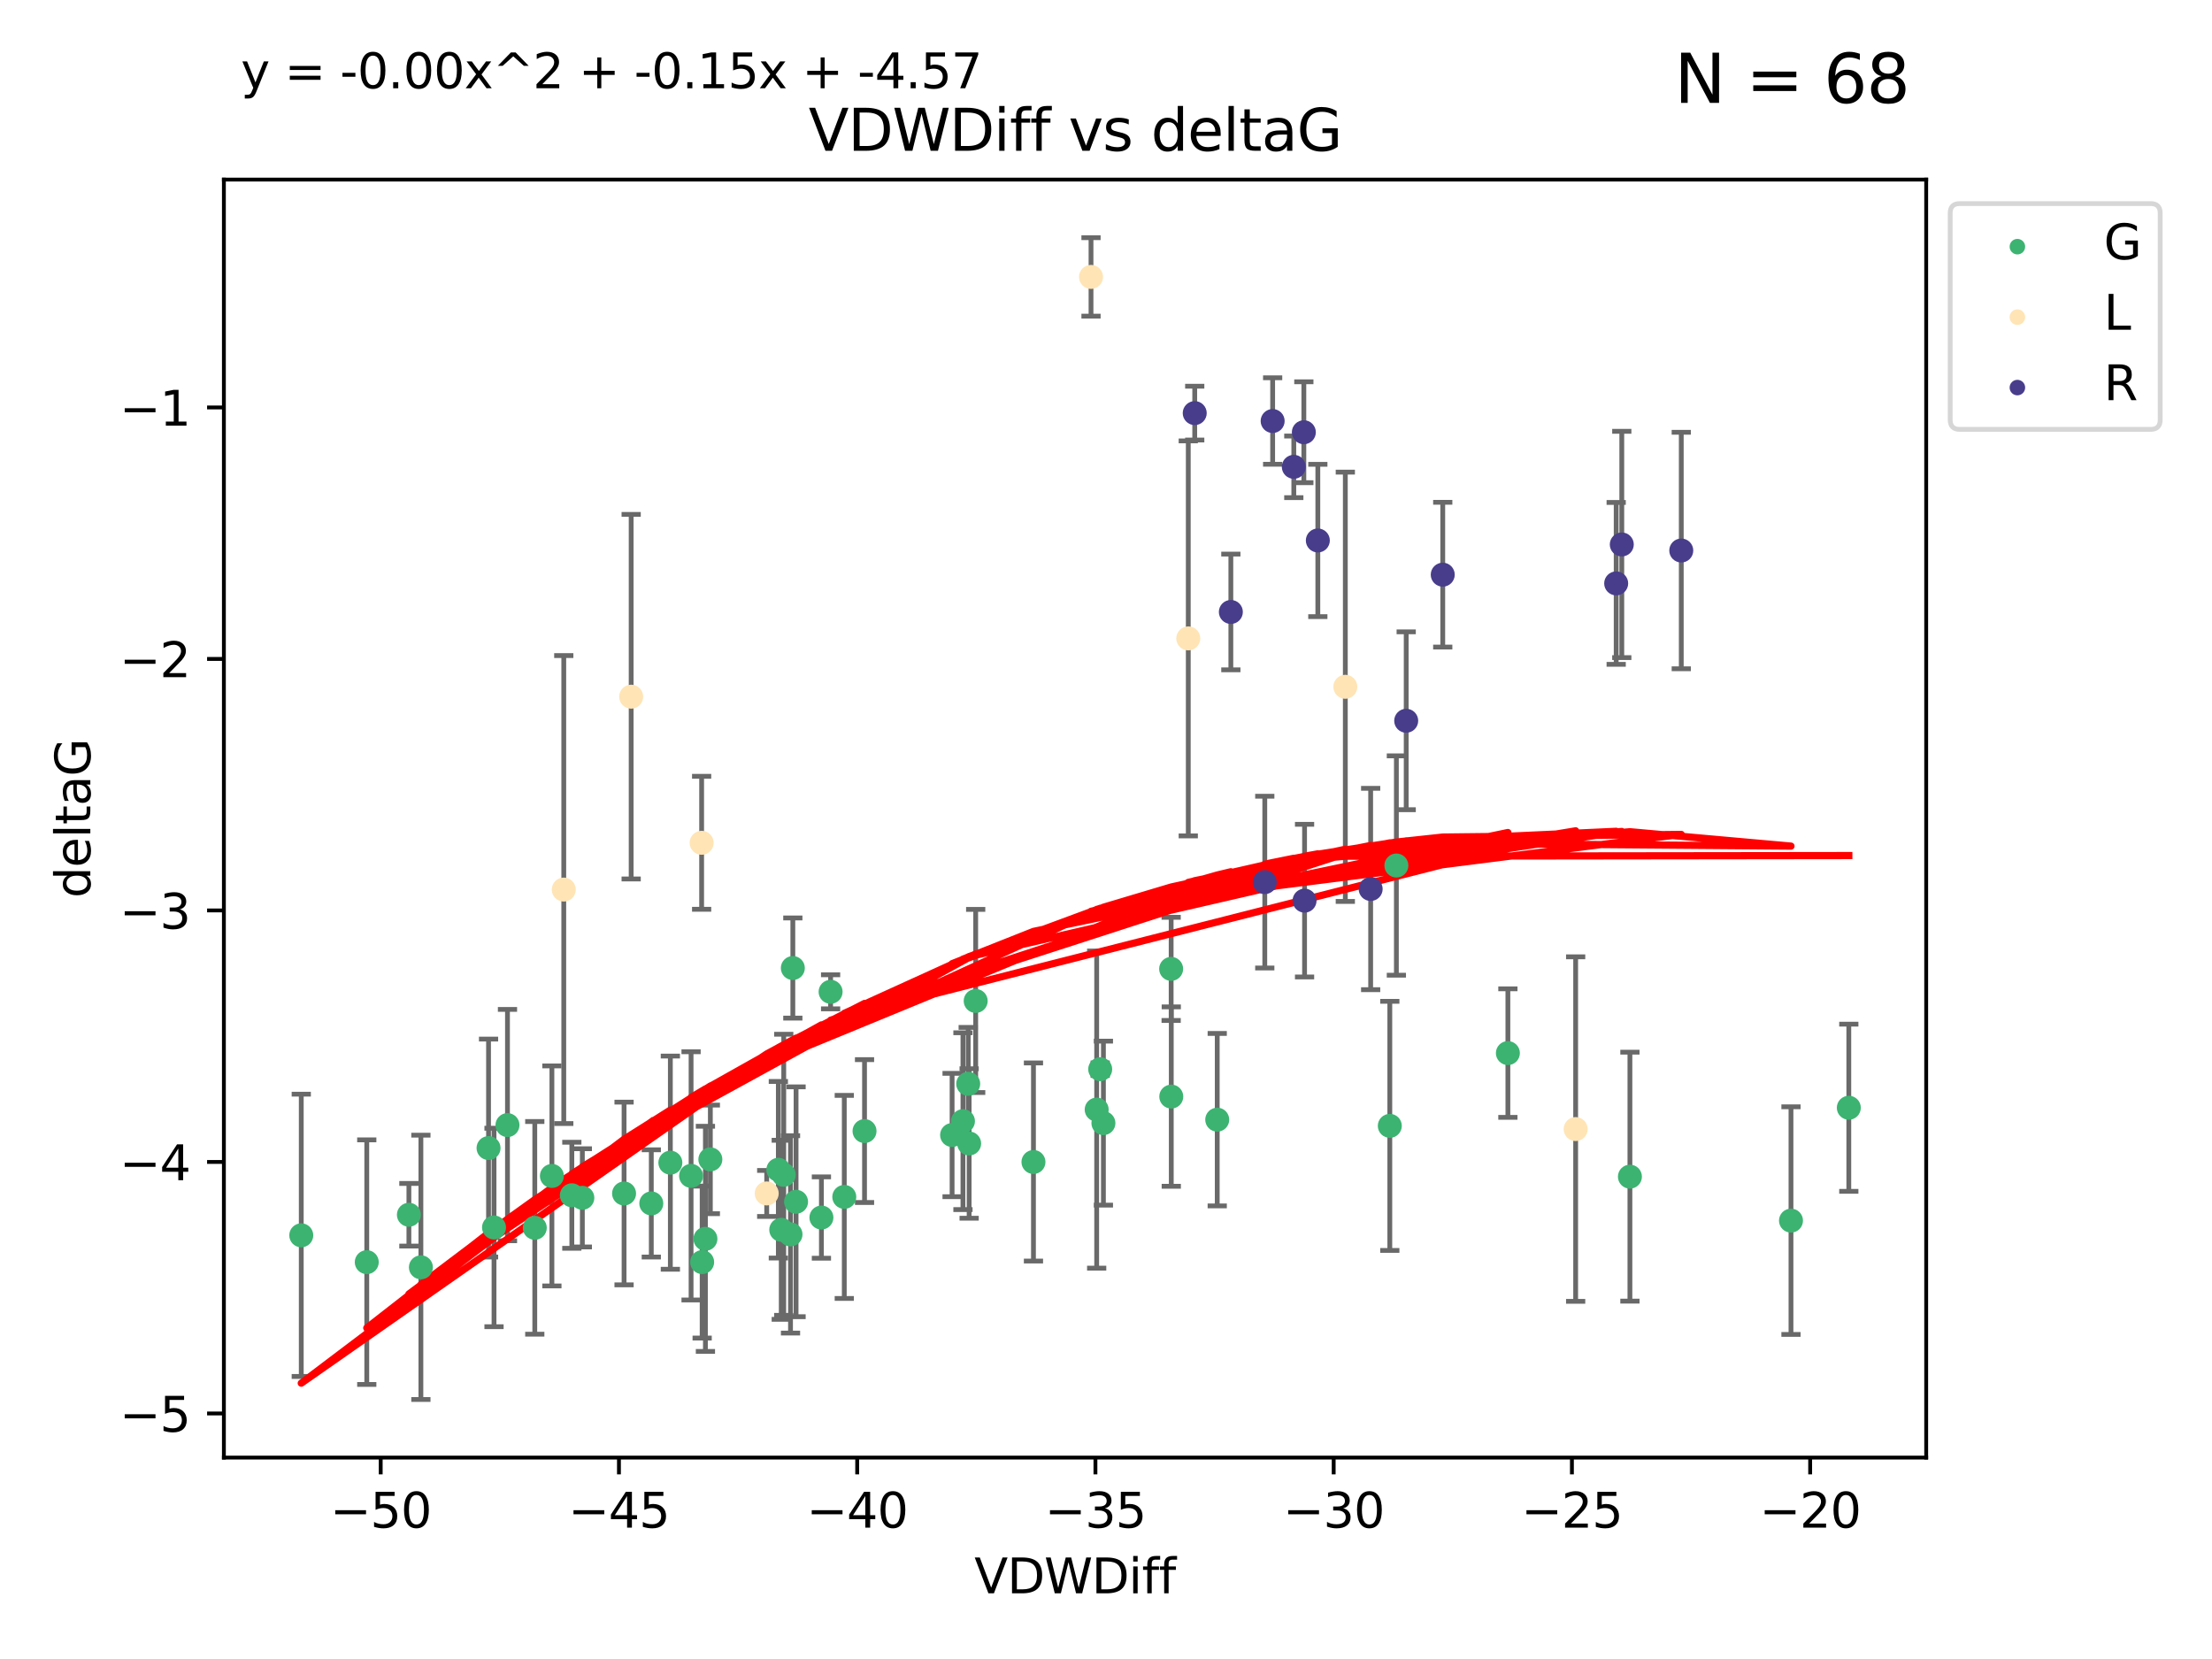 <?xml version="1.0" encoding="utf-8" standalone="no"?>
<!DOCTYPE svg PUBLIC "-//W3C//DTD SVG 1.1//EN"
  "http://www.w3.org/Graphics/SVG/1.1/DTD/svg11.dtd">
<svg xmlns:xlink="http://www.w3.org/1999/xlink" width="460.8pt" height="345.6pt" viewBox="0 0 460.8 345.6" xmlns="http://www.w3.org/2000/svg" version="1.1">
 <defs>
  <style type="text/css">*{stroke-linejoin: round; stroke-linecap: butt}</style>
 </defs>
 <g id="figure_1">
  <g id="patch_1">
   <path d="M 0 345.6 
L 460.8 345.6 
L 460.8 0 
L 0 0 
z
" style="fill: #ffffff"/>
  </g>
  <g id="axes_1">
   <g id="patch_2">
    <path d="M 46.64 303.64 
L 401.26 303.64 
L 401.26 37.411 
L 46.64 37.411 
z
" style="fill: #ffffff"/>
   </g>
   <g id="PathCollection_1">
    <defs>
     <path id="mb68e269635" d="M 0 1.118 
C 0.297 1.118 0.581 1 0.791 0.791 
C 1 0.581 1.118 0.297 1.118 0 
C 1.118 -0.297 1 -0.581 0.791 -0.791 
C 0.581 -1 0.297 -1.118 0 -1.118 
C -0.297 -1.118 -0.581 -1 -0.791 -0.791 
C -1 -0.581 -1.118 -0.297 -1.118 0 
C -1.118 0.297 -1 0.581 -0.791 0.791 
C -0.581 1 -0.297 1.118 0 1.118 
z
" style="stroke: #3cb371"/>
    </defs>
    <g clip-path="url(#pa8330bd342)">
     <use xlink:href="#mb68e269635" x="135.676" y="250.694" style="fill: #3cb371; stroke: #3cb371"/>
     <use xlink:href="#mb68e269635" x="76.404" y="262.93" style="fill: #3cb371; stroke: #3cb371"/>
     <use xlink:href="#mb68e269635" x="101.773" y="239.16" style="fill: #3cb371; stroke: #3cb371"/>
     <use xlink:href="#mb68e269635" x="139.648" y="242.204" style="fill: #3cb371; stroke: #3cb371"/>
     <use xlink:href="#mb68e269635" x="130.004" y="248.626" style="fill: #3cb371; stroke: #3cb371"/>
     <use xlink:href="#mb68e269635" x="62.759" y="257.34" style="fill: #3cb371; stroke: #3cb371"/>
     <use xlink:href="#mb68e269635" x="164.678" y="257.145" style="fill: #3cb371; stroke: #3cb371"/>
     <use xlink:href="#mb68e269635" x="102.913" y="255.705" style="fill: #3cb371; stroke: #3cb371"/>
     <use xlink:href="#mb68e269635" x="180.097" y="235.623" style="fill: #3cb371; stroke: #3cb371"/>
     <use xlink:href="#mb68e269635" x="162.144" y="243.683" style="fill: #3cb371; stroke: #3cb371"/>
     <use xlink:href="#mb68e269635" x="163.267" y="244.731" style="fill: #3cb371; stroke: #3cb371"/>
     <use xlink:href="#mb68e269635" x="119.124" y="248.997" style="fill: #3cb371; stroke: #3cb371"/>
     <use xlink:href="#mb68e269635" x="165.834" y="250.352" style="fill: #3cb371; stroke: #3cb371"/>
     <use xlink:href="#mb68e269635" x="87.68" y="264.006" style="fill: #3cb371; stroke: #3cb371"/>
     <use xlink:href="#mb68e269635" x="105.717" y="234.378" style="fill: #3cb371; stroke: #3cb371"/>
     <use xlink:href="#mb68e269635" x="111.405" y="255.783" style="fill: #3cb371; stroke: #3cb371"/>
     <use xlink:href="#mb68e269635" x="146.952" y="258.074" style="fill: #3cb371; stroke: #3cb371"/>
     <use xlink:href="#mb68e269635" x="143.964" y="244.958" style="fill: #3cb371; stroke: #3cb371"/>
     <use xlink:href="#mb68e269635" x="171.115" y="253.637" style="fill: #3cb371; stroke: #3cb371"/>
     <use xlink:href="#mb68e269635" x="121.312" y="249.531" style="fill: #3cb371; stroke: #3cb371"/>
     <use xlink:href="#mb68e269635" x="165.162" y="201.658" style="fill: #3cb371; stroke: #3cb371"/>
     <use xlink:href="#mb68e269635" x="162.749" y="256.189" style="fill: #3cb371; stroke: #3cb371"/>
     <use xlink:href="#mb68e269635" x="85.18" y="253.055" style="fill: #3cb371; stroke: #3cb371"/>
     <use xlink:href="#mb68e269635" x="114.971" y="244.969" style="fill: #3cb371; stroke: #3cb371"/>
     <use xlink:href="#mb68e269635" x="146.271" y="262.915" style="fill: #3cb371; stroke: #3cb371"/>
     <use xlink:href="#mb68e269635" x="229.861" y="233.968" style="fill: #3cb371; stroke: #3cb371"/>
     <use xlink:href="#mb68e269635" x="243.971" y="201.836" style="fill: #3cb371; stroke: #3cb371"/>
     <use xlink:href="#mb68e269635" x="201.889" y="238.21" style="fill: #3cb371; stroke: #3cb371"/>
     <use xlink:href="#mb68e269635" x="175.88" y="249.339" style="fill: #3cb371; stroke: #3cb371"/>
     <use xlink:href="#mb68e269635" x="243.998" y="228.439" style="fill: #3cb371; stroke: #3cb371"/>
     <use xlink:href="#mb68e269635" x="198.339" y="236.447" style="fill: #3cb371; stroke: #3cb371"/>
     <use xlink:href="#mb68e269635" x="215.289" y="242.066" style="fill: #3cb371; stroke: #3cb371"/>
     <use xlink:href="#mb68e269635" x="314.12" y="219.376" style="fill: #3cb371; stroke: #3cb371"/>
     <use xlink:href="#mb68e269635" x="201.694" y="225.774" style="fill: #3cb371; stroke: #3cb371"/>
     <use xlink:href="#mb68e269635" x="203.254" y="208.518" style="fill: #3cb371; stroke: #3cb371"/>
     <use xlink:href="#mb68e269635" x="147.98" y="241.52" style="fill: #3cb371; stroke: #3cb371"/>
     <use xlink:href="#mb68e269635" x="253.572" y="233.249" style="fill: #3cb371; stroke: #3cb371"/>
     <use xlink:href="#mb68e269635" x="228.458" y="231.145" style="fill: #3cb371; stroke: #3cb371"/>
     <use xlink:href="#mb68e269635" x="173.029" y="206.613" style="fill: #3cb371; stroke: #3cb371"/>
     <use xlink:href="#mb68e269635" x="200.601" y="233.561" style="fill: #3cb371; stroke: #3cb371"/>
     <use xlink:href="#mb68e269635" x="229.191" y="222.733" style="fill: #3cb371; stroke: #3cb371"/>
     <use xlink:href="#mb68e269635" x="290.89" y="180.303" style="fill: #3cb371; stroke: #3cb371"/>
     <use xlink:href="#mb68e269635" x="289.522" y="234.537" style="fill: #3cb371; stroke: #3cb371"/>
     <use xlink:href="#mb68e269635" x="373.095" y="254.278" style="fill: #3cb371; stroke: #3cb371"/>
     <use xlink:href="#mb68e269635" x="339.542" y="245.119" style="fill: #3cb371; stroke: #3cb371"/>
     <use xlink:href="#mb68e269635" x="385.141" y="230.765" style="fill: #3cb371; stroke: #3cb371"/>
    </g>
   </g>
   <g id="PathCollection_2">
    <defs>
     <path id="mb76546b854" d="M 0 1.118 
C 0.297 1.118 0.581 1 0.791 0.791 
C 1 0.581 1.118 0.297 1.118 0 
C 1.118 -0.297 1 -0.581 0.791 -0.791 
C 0.581 -1 0.297 -1.118 0 -1.118 
C -0.297 -1.118 -0.581 -1 -0.791 -0.791 
C -1 -0.581 -1.118 -0.297 -1.118 0 
C -1.118 0.297 -1 0.581 -0.791 0.791 
C -0.581 1 -0.297 1.118 0 1.118 
z
" style="stroke: #ffe4b5"/>
    </defs>
    <g clip-path="url(#pa8330bd342)">
     <use xlink:href="#mb76546b854" x="146.163" y="175.57" style="fill: #ffe4b5; stroke: #ffe4b5"/>
     <use xlink:href="#mb76546b854" x="159.719" y="248.616" style="fill: #ffe4b5; stroke: #ffe4b5"/>
     <use xlink:href="#mb76546b854" x="280.255" y="143.071" style="fill: #ffe4b5; stroke: #ffe4b5"/>
     <use xlink:href="#mb76546b854" x="131.483" y="145.132" style="fill: #ffe4b5; stroke: #ffe4b5"/>
     <use xlink:href="#mb76546b854" x="117.444" y="185.314" style="fill: #ffe4b5; stroke: #ffe4b5"/>
     <use xlink:href="#mb76546b854" x="328.238" y="235.208" style="fill: #ffe4b5; stroke: #ffe4b5"/>
     <use xlink:href="#mb76546b854" x="247.538" y="132.989" style="fill: #ffe4b5; stroke: #ffe4b5"/>
     <use xlink:href="#mb76546b854" x="227.278" y="57.685" style="fill: #ffe4b5; stroke: #ffe4b5"/>
    </g>
   </g>
   <g id="PathCollection_3">
    <defs>
     <path id="m936df5a7e6" d="M 0 1.118 
C 0.297 1.118 0.581 1 0.791 0.791 
C 1 0.581 1.118 0.297 1.118 0 
C 1.118 -0.297 1 -0.581 0.791 -0.791 
C 0.581 -1 0.297 -1.118 0 -1.118 
C -0.297 -1.118 -0.581 -1 -0.791 -0.791 
C -1 -0.581 -1.118 -0.297 -1.118 0 
C -1.118 0.297 -1 0.581 -0.791 0.791 
C -0.581 1 -0.297 1.118 0 1.118 
z
" style="stroke: #483d8b"/>
    </defs>
    <g clip-path="url(#pa8330bd342)">
     <use xlink:href="#m936df5a7e6" x="256.409" y="127.483" style="fill: #483d8b; stroke: #483d8b"/>
     <use xlink:href="#m936df5a7e6" x="285.533" y="185.193" style="fill: #483d8b; stroke: #483d8b"/>
     <use xlink:href="#m936df5a7e6" x="248.884" y="86.058" style="fill: #483d8b; stroke: #483d8b"/>
     <use xlink:href="#m936df5a7e6" x="350.239" y="114.683" style="fill: #483d8b; stroke: #483d8b"/>
     <use xlink:href="#m936df5a7e6" x="300.55" y="119.716" style="fill: #483d8b; stroke: #483d8b"/>
     <use xlink:href="#m936df5a7e6" x="271.615" y="90.044" style="fill: #483d8b; stroke: #483d8b"/>
     <use xlink:href="#m936df5a7e6" x="274.529" y="112.59" style="fill: #483d8b; stroke: #483d8b"/>
     <use xlink:href="#m936df5a7e6" x="263.477" y="183.764" style="fill: #483d8b; stroke: #483d8b"/>
     <use xlink:href="#m936df5a7e6" x="269.523" y="97.249" style="fill: #483d8b; stroke: #483d8b"/>
     <use xlink:href="#m936df5a7e6" x="265.116" y="87.707" style="fill: #483d8b; stroke: #483d8b"/>
     <use xlink:href="#m936df5a7e6" x="336.68" y="121.532" style="fill: #483d8b; stroke: #483d8b"/>
     <use xlink:href="#m936df5a7e6" x="292.937" y="150.149" style="fill: #483d8b; stroke: #483d8b"/>
     <use xlink:href="#m936df5a7e6" x="337.848" y="113.422" style="fill: #483d8b; stroke: #483d8b"/>
     <use xlink:href="#m936df5a7e6" x="271.764" y="187.62" style="fill: #483d8b; stroke: #483d8b"/>
    </g>
   </g>
   <g id="matplotlib.axis_1">
    <g id="xtick_1">
     <g id="line2d_1">
      <defs>
       <path id="mf56e83d024" d="M 0 0 
L 0 3.5 
" style="stroke: #000000; stroke-width: 0.8"/>
      </defs>
      <g>
       <use xlink:href="#mf56e83d024" x="79.307" y="303.64" style="stroke: #000000; stroke-width: 0.8"/>
      </g>
     </g>
     <g id="text_1">
      <!-- −50 -->
      <g transform="translate(68.755 318.238)scale(0.1 -0.1)">
       <defs>
        <path id="DejaVuSans-2212" d="M 678 2272 
L 4684 2272 
L 4684 1741 
L 678 1741 
L 678 2272 
z
" transform="scale(0.016)"/>
        <path id="DejaVuSans-35" d="M 691 4666 
L 3169 4666 
L 3169 4134 
L 1269 4134 
L 1269 2991 
Q 1406 3038 1543 3061 
Q 1681 3084 1819 3084 
Q 2600 3084 3056 2656 
Q 3513 2228 3513 1497 
Q 3513 744 3044 326 
Q 2575 -91 1722 -91 
Q 1428 -91 1123 -41 
Q 819 9 494 109 
L 494 744 
Q 775 591 1075 516 
Q 1375 441 1709 441 
Q 2250 441 2565 725 
Q 2881 1009 2881 1497 
Q 2881 1984 2565 2268 
Q 2250 2553 1709 2553 
Q 1456 2553 1204 2497 
Q 953 2441 691 2322 
L 691 4666 
z
" transform="scale(0.016)"/>
        <path id="DejaVuSans-30" d="M 2034 4250 
Q 1547 4250 1301 3770 
Q 1056 3291 1056 2328 
Q 1056 1369 1301 889 
Q 1547 409 2034 409 
Q 2525 409 2770 889 
Q 3016 1369 3016 2328 
Q 3016 3291 2770 3770 
Q 2525 4250 2034 4250 
z
M 2034 4750 
Q 2819 4750 3233 4129 
Q 3647 3509 3647 2328 
Q 3647 1150 3233 529 
Q 2819 -91 2034 -91 
Q 1250 -91 836 529 
Q 422 1150 422 2328 
Q 422 3509 836 4129 
Q 1250 4750 2034 4750 
z
" transform="scale(0.016)"/>
       </defs>
       <use xlink:href="#DejaVuSans-2212"/>
       <use xlink:href="#DejaVuSans-35" x="83.789"/>
       <use xlink:href="#DejaVuSans-30" x="147.412"/>
      </g>
     </g>
    </g>
    <g id="xtick_2">
     <g id="line2d_2">
      <g>
       <use xlink:href="#mf56e83d024" x="128.937" y="303.64" style="stroke: #000000; stroke-width: 0.8"/>
      </g>
     </g>
     <g id="text_2">
      <!-- −45 -->
      <g transform="translate(118.385 318.238)scale(0.1 -0.1)">
       <defs>
        <path id="DejaVuSans-34" d="M 2419 4116 
L 825 1625 
L 2419 1625 
L 2419 4116 
z
M 2253 4666 
L 3047 4666 
L 3047 1625 
L 3713 1625 
L 3713 1100 
L 3047 1100 
L 3047 0 
L 2419 0 
L 2419 1100 
L 313 1100 
L 313 1709 
L 2253 4666 
z
" transform="scale(0.016)"/>
       </defs>
       <use xlink:href="#DejaVuSans-2212"/>
       <use xlink:href="#DejaVuSans-34" x="83.789"/>
       <use xlink:href="#DejaVuSans-35" x="147.412"/>
      </g>
     </g>
    </g>
    <g id="xtick_3">
     <g id="line2d_3">
      <g>
       <use xlink:href="#mf56e83d024" x="178.568" y="303.64" style="stroke: #000000; stroke-width: 0.8"/>
      </g>
     </g>
     <g id="text_3">
      <!-- −40 -->
      <g transform="translate(168.016 318.238)scale(0.1 -0.1)">
       <use xlink:href="#DejaVuSans-2212"/>
       <use xlink:href="#DejaVuSans-34" x="83.789"/>
       <use xlink:href="#DejaVuSans-30" x="147.412"/>
      </g>
     </g>
    </g>
    <g id="xtick_4">
     <g id="line2d_4">
      <g>
       <use xlink:href="#mf56e83d024" x="228.198" y="303.64" style="stroke: #000000; stroke-width: 0.8"/>
      </g>
     </g>
     <g id="text_4">
      <!-- −35 -->
      <g transform="translate(217.646 318.238)scale(0.1 -0.1)">
       <defs>
        <path id="DejaVuSans-33" d="M 2597 2516 
Q 3050 2419 3304 2112 
Q 3559 1806 3559 1356 
Q 3559 666 3084 287 
Q 2609 -91 1734 -91 
Q 1441 -91 1130 -33 
Q 819 25 488 141 
L 488 750 
Q 750 597 1062 519 
Q 1375 441 1716 441 
Q 2309 441 2620 675 
Q 2931 909 2931 1356 
Q 2931 1769 2642 2001 
Q 2353 2234 1838 2234 
L 1294 2234 
L 1294 2753 
L 1863 2753 
Q 2328 2753 2575 2939 
Q 2822 3125 2822 3475 
Q 2822 3834 2567 4026 
Q 2313 4219 1838 4219 
Q 1578 4219 1281 4162 
Q 984 4106 628 3988 
L 628 4550 
Q 988 4650 1302 4700 
Q 1616 4750 1894 4750 
Q 2613 4750 3031 4423 
Q 3450 4097 3450 3541 
Q 3450 3153 3228 2886 
Q 3006 2619 2597 2516 
z
" transform="scale(0.016)"/>
       </defs>
       <use xlink:href="#DejaVuSans-2212"/>
       <use xlink:href="#DejaVuSans-33" x="83.789"/>
       <use xlink:href="#DejaVuSans-35" x="147.412"/>
      </g>
     </g>
    </g>
    <g id="xtick_5">
     <g id="line2d_5">
      <g>
       <use xlink:href="#mf56e83d024" x="277.829" y="303.64" style="stroke: #000000; stroke-width: 0.8"/>
      </g>
     </g>
     <g id="text_5">
      <!-- −30 -->
      <g transform="translate(267.277 318.238)scale(0.1 -0.1)">
       <use xlink:href="#DejaVuSans-2212"/>
       <use xlink:href="#DejaVuSans-33" x="83.789"/>
       <use xlink:href="#DejaVuSans-30" x="147.412"/>
      </g>
     </g>
    </g>
    <g id="xtick_6">
     <g id="line2d_6">
      <g>
       <use xlink:href="#mf56e83d024" x="327.459" y="303.64" style="stroke: #000000; stroke-width: 0.8"/>
      </g>
     </g>
     <g id="text_6">
      <!-- −25 -->
      <g transform="translate(316.907 318.238)scale(0.1 -0.1)">
       <defs>
        <path id="DejaVuSans-32" d="M 1228 531 
L 3431 531 
L 3431 0 
L 469 0 
L 469 531 
Q 828 903 1448 1529 
Q 2069 2156 2228 2338 
Q 2531 2678 2651 2914 
Q 2772 3150 2772 3378 
Q 2772 3750 2511 3984 
Q 2250 4219 1831 4219 
Q 1534 4219 1204 4116 
Q 875 4013 500 3803 
L 500 4441 
Q 881 4594 1212 4672 
Q 1544 4750 1819 4750 
Q 2544 4750 2975 4387 
Q 3406 4025 3406 3419 
Q 3406 3131 3298 2873 
Q 3191 2616 2906 2266 
Q 2828 2175 2409 1742 
Q 1991 1309 1228 531 
z
" transform="scale(0.016)"/>
       </defs>
       <use xlink:href="#DejaVuSans-2212"/>
       <use xlink:href="#DejaVuSans-32" x="83.789"/>
       <use xlink:href="#DejaVuSans-35" x="147.412"/>
      </g>
     </g>
    </g>
    <g id="xtick_7">
     <g id="line2d_7">
      <g>
       <use xlink:href="#mf56e83d024" x="377.09" y="303.64" style="stroke: #000000; stroke-width: 0.8"/>
      </g>
     </g>
     <g id="text_7">
      <!-- −20 -->
      <g transform="translate(366.538 318.238)scale(0.1 -0.1)">
       <use xlink:href="#DejaVuSans-2212"/>
       <use xlink:href="#DejaVuSans-32" x="83.789"/>
       <use xlink:href="#DejaVuSans-30" x="147.412"/>
      </g>
     </g>
    </g>
    <g id="text_8">
     <!-- VDWDiff -->
     <g transform="translate(202.977 331.917)scale(0.1 -0.1)">
      <defs>
       <path id="DejaVuSans-56" d="M 1831 0 
L 50 4666 
L 709 4666 
L 2188 738 
L 3669 4666 
L 4325 4666 
L 2547 0 
L 1831 0 
z
" transform="scale(0.016)"/>
       <path id="DejaVuSans-44" d="M 1259 4147 
L 1259 519 
L 2022 519 
Q 2988 519 3436 956 
Q 3884 1394 3884 2338 
Q 3884 3275 3436 3711 
Q 2988 4147 2022 4147 
L 1259 4147 
z
M 628 4666 
L 1925 4666 
Q 3281 4666 3915 4102 
Q 4550 3538 4550 2338 
Q 4550 1131 3912 565 
Q 3275 0 1925 0 
L 628 0 
L 628 4666 
z
" transform="scale(0.016)"/>
       <path id="DejaVuSans-57" d="M 213 4666 
L 850 4666 
L 1831 722 
L 2809 4666 
L 3519 4666 
L 4500 722 
L 5478 4666 
L 6119 4666 
L 4947 0 
L 4153 0 
L 3169 4050 
L 2175 0 
L 1381 0 
L 213 4666 
z
" transform="scale(0.016)"/>
       <path id="DejaVuSans-69" d="M 603 3500 
L 1178 3500 
L 1178 0 
L 603 0 
L 603 3500 
z
M 603 4863 
L 1178 4863 
L 1178 4134 
L 603 4134 
L 603 4863 
z
" transform="scale(0.016)"/>
       <path id="DejaVuSans-66" d="M 2375 4863 
L 2375 4384 
L 1825 4384 
Q 1516 4384 1395 4259 
Q 1275 4134 1275 3809 
L 1275 3500 
L 2222 3500 
L 2222 3053 
L 1275 3053 
L 1275 0 
L 697 0 
L 697 3053 
L 147 3053 
L 147 3500 
L 697 3500 
L 697 3744 
Q 697 4328 969 4595 
Q 1241 4863 1831 4863 
L 2375 4863 
z
" transform="scale(0.016)"/>
      </defs>
      <use xlink:href="#DejaVuSans-56"/>
      <use xlink:href="#DejaVuSans-44" x="68.408"/>
      <use xlink:href="#DejaVuSans-57" x="145.41"/>
      <use xlink:href="#DejaVuSans-44" x="244.287"/>
      <use xlink:href="#DejaVuSans-69" x="321.289"/>
      <use xlink:href="#DejaVuSans-66" x="349.072"/>
      <use xlink:href="#DejaVuSans-66" x="384.277"/>
     </g>
    </g>
   </g>
   <g id="matplotlib.axis_2">
    <g id="ytick_1">
     <g id="line2d_8">
      <defs>
       <path id="m0ee2b8c4fa" d="M 0 0 
L -3.5 0 
" style="stroke: #000000; stroke-width: 0.8"/>
      </defs>
      <g>
       <use xlink:href="#m0ee2b8c4fa" x="46.64" y="294.452" style="stroke: #000000; stroke-width: 0.8"/>
      </g>
     </g>
     <g id="text_9">
      <!-- −5 -->
      <g transform="translate(24.898 298.251)scale(0.1 -0.1)">
       <use xlink:href="#DejaVuSans-2212"/>
       <use xlink:href="#DejaVuSans-35" x="83.789"/>
      </g>
     </g>
    </g>
    <g id="ytick_2">
     <g id="line2d_9">
      <g>
       <use xlink:href="#m0ee2b8c4fa" x="46.64" y="242.057" style="stroke: #000000; stroke-width: 0.8"/>
      </g>
     </g>
     <g id="text_10">
      <!-- −4 -->
      <g transform="translate(24.898 245.857)scale(0.1 -0.1)">
       <use xlink:href="#DejaVuSans-2212"/>
       <use xlink:href="#DejaVuSans-34" x="83.789"/>
      </g>
     </g>
    </g>
    <g id="ytick_3">
     <g id="line2d_10">
      <g>
       <use xlink:href="#m0ee2b8c4fa" x="46.64" y="189.663" style="stroke: #000000; stroke-width: 0.8"/>
      </g>
     </g>
     <g id="text_11">
      <!-- −3 -->
      <g transform="translate(24.898 193.462)scale(0.1 -0.1)">
       <use xlink:href="#DejaVuSans-2212"/>
       <use xlink:href="#DejaVuSans-33" x="83.789"/>
      </g>
     </g>
    </g>
    <g id="ytick_4">
     <g id="line2d_11">
      <g>
       <use xlink:href="#m0ee2b8c4fa" x="46.64" y="137.269" style="stroke: #000000; stroke-width: 0.8"/>
      </g>
     </g>
     <g id="text_12">
      <!-- −2 -->
      <g transform="translate(24.898 141.068)scale(0.1 -0.1)">
       <use xlink:href="#DejaVuSans-2212"/>
       <use xlink:href="#DejaVuSans-32" x="83.789"/>
      </g>
     </g>
    </g>
    <g id="ytick_5">
     <g id="line2d_12">
      <g>
       <use xlink:href="#m0ee2b8c4fa" x="46.64" y="84.875" style="stroke: #000000; stroke-width: 0.8"/>
      </g>
     </g>
     <g id="text_13">
      <!-- −1 -->
      <g transform="translate(24.898 88.674)scale(0.1 -0.1)">
       <defs>
        <path id="DejaVuSans-31" d="M 794 531 
L 1825 531 
L 1825 4091 
L 703 3866 
L 703 4441 
L 1819 4666 
L 2450 4666 
L 2450 531 
L 3481 531 
L 3481 0 
L 794 0 
L 794 531 
z
" transform="scale(0.016)"/>
       </defs>
       <use xlink:href="#DejaVuSans-2212"/>
       <use xlink:href="#DejaVuSans-31" x="83.789"/>
      </g>
     </g>
    </g>
    <g id="text_14">
     <!-- deltaG -->
     <g transform="translate(18.818 187.064)rotate(-90)scale(0.1 -0.1)">
      <defs>
       <path id="DejaVuSans-64" d="M 2906 2969 
L 2906 4863 
L 3481 4863 
L 3481 0 
L 2906 0 
L 2906 525 
Q 2725 213 2448 61 
Q 2172 -91 1784 -91 
Q 1150 -91 751 415 
Q 353 922 353 1747 
Q 353 2572 751 3078 
Q 1150 3584 1784 3584 
Q 2172 3584 2448 3432 
Q 2725 3281 2906 2969 
z
M 947 1747 
Q 947 1113 1208 752 
Q 1469 391 1925 391 
Q 2381 391 2643 752 
Q 2906 1113 2906 1747 
Q 2906 2381 2643 2742 
Q 2381 3103 1925 3103 
Q 1469 3103 1208 2742 
Q 947 2381 947 1747 
z
" transform="scale(0.016)"/>
       <path id="DejaVuSans-65" d="M 3597 1894 
L 3597 1613 
L 953 1613 
Q 991 1019 1311 708 
Q 1631 397 2203 397 
Q 2534 397 2845 478 
Q 3156 559 3463 722 
L 3463 178 
Q 3153 47 2828 -22 
Q 2503 -91 2169 -91 
Q 1331 -91 842 396 
Q 353 884 353 1716 
Q 353 2575 817 3079 
Q 1281 3584 2069 3584 
Q 2775 3584 3186 3129 
Q 3597 2675 3597 1894 
z
M 3022 2063 
Q 3016 2534 2758 2815 
Q 2500 3097 2075 3097 
Q 1594 3097 1305 2825 
Q 1016 2553 972 2059 
L 3022 2063 
z
" transform="scale(0.016)"/>
       <path id="DejaVuSans-6c" d="M 603 4863 
L 1178 4863 
L 1178 0 
L 603 0 
L 603 4863 
z
" transform="scale(0.016)"/>
       <path id="DejaVuSans-74" d="M 1172 4494 
L 1172 3500 
L 2356 3500 
L 2356 3053 
L 1172 3053 
L 1172 1153 
Q 1172 725 1289 603 
Q 1406 481 1766 481 
L 2356 481 
L 2356 0 
L 1766 0 
Q 1100 0 847 248 
Q 594 497 594 1153 
L 594 3053 
L 172 3053 
L 172 3500 
L 594 3500 
L 594 4494 
L 1172 4494 
z
" transform="scale(0.016)"/>
       <path id="DejaVuSans-61" d="M 2194 1759 
Q 1497 1759 1228 1600 
Q 959 1441 959 1056 
Q 959 750 1161 570 
Q 1363 391 1709 391 
Q 2188 391 2477 730 
Q 2766 1069 2766 1631 
L 2766 1759 
L 2194 1759 
z
M 3341 1997 
L 3341 0 
L 2766 0 
L 2766 531 
Q 2569 213 2275 61 
Q 1981 -91 1556 -91 
Q 1019 -91 701 211 
Q 384 513 384 1019 
Q 384 1609 779 1909 
Q 1175 2209 1959 2209 
L 2766 2209 
L 2766 2266 
Q 2766 2663 2505 2880 
Q 2244 3097 1772 3097 
Q 1472 3097 1187 3025 
Q 903 2953 641 2809 
L 641 3341 
Q 956 3463 1253 3523 
Q 1550 3584 1831 3584 
Q 2591 3584 2966 3190 
Q 3341 2797 3341 1997 
z
" transform="scale(0.016)"/>
       <path id="DejaVuSans-47" d="M 3809 666 
L 3809 1919 
L 2778 1919 
L 2778 2438 
L 4434 2438 
L 4434 434 
Q 4069 175 3628 42 
Q 3188 -91 2688 -91 
Q 1594 -91 976 548 
Q 359 1188 359 2328 
Q 359 3472 976 4111 
Q 1594 4750 2688 4750 
Q 3144 4750 3555 4637 
Q 3966 4525 4313 4306 
L 4313 3634 
Q 3963 3931 3569 4081 
Q 3175 4231 2741 4231 
Q 1884 4231 1454 3753 
Q 1025 3275 1025 2328 
Q 1025 1384 1454 906 
Q 1884 428 2741 428 
Q 3075 428 3337 486 
Q 3600 544 3809 666 
z
" transform="scale(0.016)"/>
      </defs>
      <use xlink:href="#DejaVuSans-64"/>
      <use xlink:href="#DejaVuSans-65" x="63.477"/>
      <use xlink:href="#DejaVuSans-6c" x="125"/>
      <use xlink:href="#DejaVuSans-74" x="152.783"/>
      <use xlink:href="#DejaVuSans-61" x="191.992"/>
      <use xlink:href="#DejaVuSans-47" x="253.271"/>
     </g>
    </g>
   </g>
   <g id="LineCollection_1">
    <path d="M 135.676 261.865 
L 135.676 239.523 
" clip-path="url(#pa8330bd342)" style="fill: none; stroke: #696969"/>
    <path d="M 76.404 288.405 
L 76.404 237.455 
" clip-path="url(#pa8330bd342)" style="fill: none; stroke: #696969"/>
    <path d="M 101.773 261.862 
L 101.773 216.458 
" clip-path="url(#pa8330bd342)" style="fill: none; stroke: #696969"/>
    <path d="M 139.648 264.405 
L 139.648 220.002 
" clip-path="url(#pa8330bd342)" style="fill: none; stroke: #696969"/>
    <path d="M 130.004 267.657 
L 130.004 229.596 
" clip-path="url(#pa8330bd342)" style="fill: none; stroke: #696969"/>
    <path d="M 62.759 286.739 
L 62.759 227.94 
" clip-path="url(#pa8330bd342)" style="fill: none; stroke: #696969"/>
    <path d="M 164.678 277.699 
L 164.678 236.59 
" clip-path="url(#pa8330bd342)" style="fill: none; stroke: #696969"/>
    <path d="M 102.913 276.375 
L 102.913 235.034 
" clip-path="url(#pa8330bd342)" style="fill: none; stroke: #696969"/>
    <path d="M 180.097 250.504 
L 180.097 220.742 
" clip-path="url(#pa8330bd342)" style="fill: none; stroke: #696969"/>
    <path d="M 162.144 262.075 
L 162.144 225.29 
" clip-path="url(#pa8330bd342)" style="fill: none; stroke: #696969"/>
    <path d="M 163.267 274.012 
L 163.267 215.449 
" clip-path="url(#pa8330bd342)" style="fill: none; stroke: #696969"/>
    <path d="M 119.124 260.044 
L 119.124 237.949 
" clip-path="url(#pa8330bd342)" style="fill: none; stroke: #696969"/>
    <path d="M 165.834 274.292 
L 165.834 226.412 
" clip-path="url(#pa8330bd342)" style="fill: none; stroke: #696969"/>
    <path d="M 87.68 291.539 
L 87.68 236.473 
" clip-path="url(#pa8330bd342)" style="fill: none; stroke: #696969"/>
    <path d="M 105.717 258.475 
L 105.717 210.28 
" clip-path="url(#pa8330bd342)" style="fill: none; stroke: #696969"/>
    <path d="M 111.405 277.934 
L 111.405 233.631 
" clip-path="url(#pa8330bd342)" style="fill: none; stroke: #696969"/>
    <path d="M 146.952 281.527 
L 146.952 234.621 
" clip-path="url(#pa8330bd342)" style="fill: none; stroke: #696969"/>
    <path d="M 143.964 270.812 
L 143.964 219.103 
" clip-path="url(#pa8330bd342)" style="fill: none; stroke: #696969"/>
    <path d="M 171.115 262.109 
L 171.115 245.165 
" clip-path="url(#pa8330bd342)" style="fill: none; stroke: #696969"/>
    <path d="M 121.312 259.759 
L 121.312 239.303 
" clip-path="url(#pa8330bd342)" style="fill: none; stroke: #696969"/>
    <path d="M 165.162 212.091 
L 165.162 191.226 
" clip-path="url(#pa8330bd342)" style="fill: none; stroke: #696969"/>
    <path d="M 162.749 274.839 
L 162.749 237.54 
" clip-path="url(#pa8330bd342)" style="fill: none; stroke: #696969"/>
    <path d="M 85.18 259.579 
L 85.18 246.532 
" clip-path="url(#pa8330bd342)" style="fill: none; stroke: #696969"/>
    <path d="M 114.971 267.888 
L 114.971 222.051 
" clip-path="url(#pa8330bd342)" style="fill: none; stroke: #696969"/>
    <path d="M 146.271 278.743 
L 146.271 247.087 
" clip-path="url(#pa8330bd342)" style="fill: none; stroke: #696969"/>
    <path d="M 229.861 251.046 
L 229.861 216.89 
" clip-path="url(#pa8330bd342)" style="fill: none; stroke: #696969"/>
    <path d="M 243.971 212.583 
L 243.971 191.089 
" clip-path="url(#pa8330bd342)" style="fill: none; stroke: #696969"/>
    <path d="M 201.889 253.777 
L 201.889 222.642 
" clip-path="url(#pa8330bd342)" style="fill: none; stroke: #696969"/>
    <path d="M 175.88 270.491 
L 175.88 228.187 
" clip-path="url(#pa8330bd342)" style="fill: none; stroke: #696969"/>
    <path d="M 243.998 247.124 
L 243.998 209.753 
" clip-path="url(#pa8330bd342)" style="fill: none; stroke: #696969"/>
    <path d="M 198.339 249.296 
L 198.339 223.598 
" clip-path="url(#pa8330bd342)" style="fill: none; stroke: #696969"/>
    <path d="M 215.289 262.701 
L 215.289 221.43 
" clip-path="url(#pa8330bd342)" style="fill: none; stroke: #696969"/>
    <path d="M 314.12 232.763 
L 314.12 205.989 
" clip-path="url(#pa8330bd342)" style="fill: none; stroke: #696969"/>
    <path d="M 201.694 237.525 
L 201.694 214.024 
" clip-path="url(#pa8330bd342)" style="fill: none; stroke: #696969"/>
    <path d="M 203.254 227.592 
L 203.254 189.444 
" clip-path="url(#pa8330bd342)" style="fill: none; stroke: #696969"/>
    <path d="M 147.98 252.833 
L 147.98 230.207 
" clip-path="url(#pa8330bd342)" style="fill: none; stroke: #696969"/>
    <path d="M 253.572 251.211 
L 253.572 215.287 
" clip-path="url(#pa8330bd342)" style="fill: none; stroke: #696969"/>
    <path d="M 228.458 264.181 
L 228.458 198.11 
" clip-path="url(#pa8330bd342)" style="fill: none; stroke: #696969"/>
    <path d="M 173.029 210.16 
L 173.029 203.065 
" clip-path="url(#pa8330bd342)" style="fill: none; stroke: #696969"/>
    <path d="M 200.601 251.978 
L 200.601 215.144 
" clip-path="url(#pa8330bd342)" style="fill: none; stroke: #696969"/>
    <path d="M 229.191 224.041 
L 229.191 221.426 
" clip-path="url(#pa8330bd342)" style="fill: none; stroke: #696969"/>
    <path d="M 290.89 203.148 
L 290.89 157.457 
" clip-path="url(#pa8330bd342)" style="fill: none; stroke: #696969"/>
    <path d="M 289.522 260.484 
L 289.522 208.591 
" clip-path="url(#pa8330bd342)" style="fill: none; stroke: #696969"/>
    <path d="M 373.095 277.988 
L 373.095 230.568 
" clip-path="url(#pa8330bd342)" style="fill: none; stroke: #696969"/>
    <path d="M 339.542 271.048 
L 339.542 219.19 
" clip-path="url(#pa8330bd342)" style="fill: none; stroke: #696969"/>
    <path d="M 385.141 248.177 
L 385.141 213.353 
" clip-path="url(#pa8330bd342)" style="fill: none; stroke: #696969"/>
   </g>
   <g id="line2d_13">
    <defs>
     <path id="m219dd782e0" d="M 2 0 
L -2 -0 
" style="stroke: #696969"/>
    </defs>
    <g clip-path="url(#pa8330bd342)">
     <use xlink:href="#m219dd782e0" x="135.676" y="261.865" style="fill: #696969; stroke: #696969"/>
     <use xlink:href="#m219dd782e0" x="76.404" y="288.405" style="fill: #696969; stroke: #696969"/>
     <use xlink:href="#m219dd782e0" x="101.773" y="261.862" style="fill: #696969; stroke: #696969"/>
     <use xlink:href="#m219dd782e0" x="139.648" y="264.405" style="fill: #696969; stroke: #696969"/>
     <use xlink:href="#m219dd782e0" x="130.004" y="267.657" style="fill: #696969; stroke: #696969"/>
     <use xlink:href="#m219dd782e0" x="62.759" y="286.739" style="fill: #696969; stroke: #696969"/>
     <use xlink:href="#m219dd782e0" x="164.678" y="277.699" style="fill: #696969; stroke: #696969"/>
     <use xlink:href="#m219dd782e0" x="102.913" y="276.375" style="fill: #696969; stroke: #696969"/>
     <use xlink:href="#m219dd782e0" x="180.097" y="250.504" style="fill: #696969; stroke: #696969"/>
     <use xlink:href="#m219dd782e0" x="162.144" y="262.075" style="fill: #696969; stroke: #696969"/>
     <use xlink:href="#m219dd782e0" x="163.267" y="274.012" style="fill: #696969; stroke: #696969"/>
     <use xlink:href="#m219dd782e0" x="119.124" y="260.044" style="fill: #696969; stroke: #696969"/>
     <use xlink:href="#m219dd782e0" x="165.834" y="274.292" style="fill: #696969; stroke: #696969"/>
     <use xlink:href="#m219dd782e0" x="87.68" y="291.539" style="fill: #696969; stroke: #696969"/>
     <use xlink:href="#m219dd782e0" x="105.717" y="258.475" style="fill: #696969; stroke: #696969"/>
     <use xlink:href="#m219dd782e0" x="111.405" y="277.934" style="fill: #696969; stroke: #696969"/>
     <use xlink:href="#m219dd782e0" x="146.952" y="281.527" style="fill: #696969; stroke: #696969"/>
     <use xlink:href="#m219dd782e0" x="143.964" y="270.812" style="fill: #696969; stroke: #696969"/>
     <use xlink:href="#m219dd782e0" x="171.115" y="262.109" style="fill: #696969; stroke: #696969"/>
     <use xlink:href="#m219dd782e0" x="121.312" y="259.759" style="fill: #696969; stroke: #696969"/>
     <use xlink:href="#m219dd782e0" x="165.162" y="212.091" style="fill: #696969; stroke: #696969"/>
     <use xlink:href="#m219dd782e0" x="162.749" y="274.839" style="fill: #696969; stroke: #696969"/>
     <use xlink:href="#m219dd782e0" x="85.18" y="259.579" style="fill: #696969; stroke: #696969"/>
     <use xlink:href="#m219dd782e0" x="114.971" y="267.888" style="fill: #696969; stroke: #696969"/>
     <use xlink:href="#m219dd782e0" x="146.271" y="278.743" style="fill: #696969; stroke: #696969"/>
     <use xlink:href="#m219dd782e0" x="229.861" y="251.046" style="fill: #696969; stroke: #696969"/>
     <use xlink:href="#m219dd782e0" x="243.971" y="212.583" style="fill: #696969; stroke: #696969"/>
     <use xlink:href="#m219dd782e0" x="201.889" y="253.777" style="fill: #696969; stroke: #696969"/>
     <use xlink:href="#m219dd782e0" x="175.88" y="270.491" style="fill: #696969; stroke: #696969"/>
     <use xlink:href="#m219dd782e0" x="243.998" y="247.124" style="fill: #696969; stroke: #696969"/>
     <use xlink:href="#m219dd782e0" x="198.339" y="249.296" style="fill: #696969; stroke: #696969"/>
     <use xlink:href="#m219dd782e0" x="215.289" y="262.701" style="fill: #696969; stroke: #696969"/>
     <use xlink:href="#m219dd782e0" x="314.12" y="232.763" style="fill: #696969; stroke: #696969"/>
     <use xlink:href="#m219dd782e0" x="201.694" y="237.525" style="fill: #696969; stroke: #696969"/>
     <use xlink:href="#m219dd782e0" x="203.254" y="227.592" style="fill: #696969; stroke: #696969"/>
     <use xlink:href="#m219dd782e0" x="147.98" y="252.833" style="fill: #696969; stroke: #696969"/>
     <use xlink:href="#m219dd782e0" x="253.572" y="251.211" style="fill: #696969; stroke: #696969"/>
     <use xlink:href="#m219dd782e0" x="228.458" y="264.181" style="fill: #696969; stroke: #696969"/>
     <use xlink:href="#m219dd782e0" x="173.029" y="210.16" style="fill: #696969; stroke: #696969"/>
     <use xlink:href="#m219dd782e0" x="200.601" y="251.978" style="fill: #696969; stroke: #696969"/>
     <use xlink:href="#m219dd782e0" x="229.191" y="224.041" style="fill: #696969; stroke: #696969"/>
     <use xlink:href="#m219dd782e0" x="290.89" y="203.148" style="fill: #696969; stroke: #696969"/>
     <use xlink:href="#m219dd782e0" x="289.522" y="260.484" style="fill: #696969; stroke: #696969"/>
     <use xlink:href="#m219dd782e0" x="373.095" y="277.988" style="fill: #696969; stroke: #696969"/>
     <use xlink:href="#m219dd782e0" x="339.542" y="271.048" style="fill: #696969; stroke: #696969"/>
     <use xlink:href="#m219dd782e0" x="385.141" y="248.177" style="fill: #696969; stroke: #696969"/>
    </g>
   </g>
   <g id="line2d_14">
    <g clip-path="url(#pa8330bd342)">
     <use xlink:href="#m219dd782e0" x="135.676" y="239.523" style="fill: #696969; stroke: #696969"/>
     <use xlink:href="#m219dd782e0" x="76.404" y="237.455" style="fill: #696969; stroke: #696969"/>
     <use xlink:href="#m219dd782e0" x="101.773" y="216.458" style="fill: #696969; stroke: #696969"/>
     <use xlink:href="#m219dd782e0" x="139.648" y="220.002" style="fill: #696969; stroke: #696969"/>
     <use xlink:href="#m219dd782e0" x="130.004" y="229.596" style="fill: #696969; stroke: #696969"/>
     <use xlink:href="#m219dd782e0" x="62.759" y="227.94" style="fill: #696969; stroke: #696969"/>
     <use xlink:href="#m219dd782e0" x="164.678" y="236.59" style="fill: #696969; stroke: #696969"/>
     <use xlink:href="#m219dd782e0" x="102.913" y="235.034" style="fill: #696969; stroke: #696969"/>
     <use xlink:href="#m219dd782e0" x="180.097" y="220.742" style="fill: #696969; stroke: #696969"/>
     <use xlink:href="#m219dd782e0" x="162.144" y="225.29" style="fill: #696969; stroke: #696969"/>
     <use xlink:href="#m219dd782e0" x="163.267" y="215.449" style="fill: #696969; stroke: #696969"/>
     <use xlink:href="#m219dd782e0" x="119.124" y="237.949" style="fill: #696969; stroke: #696969"/>
     <use xlink:href="#m219dd782e0" x="165.834" y="226.412" style="fill: #696969; stroke: #696969"/>
     <use xlink:href="#m219dd782e0" x="87.68" y="236.473" style="fill: #696969; stroke: #696969"/>
     <use xlink:href="#m219dd782e0" x="105.717" y="210.28" style="fill: #696969; stroke: #696969"/>
     <use xlink:href="#m219dd782e0" x="111.405" y="233.631" style="fill: #696969; stroke: #696969"/>
     <use xlink:href="#m219dd782e0" x="146.952" y="234.621" style="fill: #696969; stroke: #696969"/>
     <use xlink:href="#m219dd782e0" x="143.964" y="219.103" style="fill: #696969; stroke: #696969"/>
     <use xlink:href="#m219dd782e0" x="171.115" y="245.165" style="fill: #696969; stroke: #696969"/>
     <use xlink:href="#m219dd782e0" x="121.312" y="239.303" style="fill: #696969; stroke: #696969"/>
     <use xlink:href="#m219dd782e0" x="165.162" y="191.226" style="fill: #696969; stroke: #696969"/>
     <use xlink:href="#m219dd782e0" x="162.749" y="237.54" style="fill: #696969; stroke: #696969"/>
     <use xlink:href="#m219dd782e0" x="85.18" y="246.532" style="fill: #696969; stroke: #696969"/>
     <use xlink:href="#m219dd782e0" x="114.971" y="222.051" style="fill: #696969; stroke: #696969"/>
     <use xlink:href="#m219dd782e0" x="146.271" y="247.087" style="fill: #696969; stroke: #696969"/>
     <use xlink:href="#m219dd782e0" x="229.861" y="216.89" style="fill: #696969; stroke: #696969"/>
     <use xlink:href="#m219dd782e0" x="243.971" y="191.089" style="fill: #696969; stroke: #696969"/>
     <use xlink:href="#m219dd782e0" x="201.889" y="222.642" style="fill: #696969; stroke: #696969"/>
     <use xlink:href="#m219dd782e0" x="175.88" y="228.187" style="fill: #696969; stroke: #696969"/>
     <use xlink:href="#m219dd782e0" x="243.998" y="209.753" style="fill: #696969; stroke: #696969"/>
     <use xlink:href="#m219dd782e0" x="198.339" y="223.598" style="fill: #696969; stroke: #696969"/>
     <use xlink:href="#m219dd782e0" x="215.289" y="221.43" style="fill: #696969; stroke: #696969"/>
     <use xlink:href="#m219dd782e0" x="314.12" y="205.989" style="fill: #696969; stroke: #696969"/>
     <use xlink:href="#m219dd782e0" x="201.694" y="214.024" style="fill: #696969; stroke: #696969"/>
     <use xlink:href="#m219dd782e0" x="203.254" y="189.444" style="fill: #696969; stroke: #696969"/>
     <use xlink:href="#m219dd782e0" x="147.98" y="230.207" style="fill: #696969; stroke: #696969"/>
     <use xlink:href="#m219dd782e0" x="253.572" y="215.287" style="fill: #696969; stroke: #696969"/>
     <use xlink:href="#m219dd782e0" x="228.458" y="198.11" style="fill: #696969; stroke: #696969"/>
     <use xlink:href="#m219dd782e0" x="173.029" y="203.065" style="fill: #696969; stroke: #696969"/>
     <use xlink:href="#m219dd782e0" x="200.601" y="215.144" style="fill: #696969; stroke: #696969"/>
     <use xlink:href="#m219dd782e0" x="229.191" y="221.426" style="fill: #696969; stroke: #696969"/>
     <use xlink:href="#m219dd782e0" x="290.89" y="157.457" style="fill: #696969; stroke: #696969"/>
     <use xlink:href="#m219dd782e0" x="289.522" y="208.591" style="fill: #696969; stroke: #696969"/>
     <use xlink:href="#m219dd782e0" x="373.095" y="230.568" style="fill: #696969; stroke: #696969"/>
     <use xlink:href="#m219dd782e0" x="339.542" y="219.19" style="fill: #696969; stroke: #696969"/>
     <use xlink:href="#m219dd782e0" x="385.141" y="213.353" style="fill: #696969; stroke: #696969"/>
    </g>
   </g>
   <g id="LineCollection_2">
    <path d="M 146.163 189.421 
L 146.163 161.719 
" clip-path="url(#pa8330bd342)" style="fill: none; stroke: #696969"/>
    <path d="M 159.719 253.409 
L 159.719 243.822 
" clip-path="url(#pa8330bd342)" style="fill: none; stroke: #696969"/>
    <path d="M 280.255 187.786 
L 280.255 98.355 
" clip-path="url(#pa8330bd342)" style="fill: none; stroke: #696969"/>
    <path d="M 131.483 183.102 
L 131.483 107.161 
" clip-path="url(#pa8330bd342)" style="fill: none; stroke: #696969"/>
    <path d="M 117.444 234.06 
L 117.444 136.568 
" clip-path="url(#pa8330bd342)" style="fill: none; stroke: #696969"/>
    <path d="M 328.238 271.093 
L 328.238 199.323 
" clip-path="url(#pa8330bd342)" style="fill: none; stroke: #696969"/>
    <path d="M 247.538 174.133 
L 247.538 91.846 
" clip-path="url(#pa8330bd342)" style="fill: none; stroke: #696969"/>
    <path d="M 227.278 65.858 
L 227.278 49.513 
" clip-path="url(#pa8330bd342)" style="fill: none; stroke: #696969"/>
   </g>
   <g id="line2d_15">
    <g clip-path="url(#pa8330bd342)">
     <use xlink:href="#m219dd782e0" x="146.163" y="189.421" style="fill: #696969; stroke: #696969"/>
     <use xlink:href="#m219dd782e0" x="159.719" y="253.409" style="fill: #696969; stroke: #696969"/>
     <use xlink:href="#m219dd782e0" x="280.255" y="187.786" style="fill: #696969; stroke: #696969"/>
     <use xlink:href="#m219dd782e0" x="131.483" y="183.102" style="fill: #696969; stroke: #696969"/>
     <use xlink:href="#m219dd782e0" x="117.444" y="234.06" style="fill: #696969; stroke: #696969"/>
     <use xlink:href="#m219dd782e0" x="328.238" y="271.093" style="fill: #696969; stroke: #696969"/>
     <use xlink:href="#m219dd782e0" x="247.538" y="174.133" style="fill: #696969; stroke: #696969"/>
     <use xlink:href="#m219dd782e0" x="227.278" y="65.858" style="fill: #696969; stroke: #696969"/>
    </g>
   </g>
   <g id="line2d_16">
    <g clip-path="url(#pa8330bd342)">
     <use xlink:href="#m219dd782e0" x="146.163" y="161.719" style="fill: #696969; stroke: #696969"/>
     <use xlink:href="#m219dd782e0" x="159.719" y="243.822" style="fill: #696969; stroke: #696969"/>
     <use xlink:href="#m219dd782e0" x="280.255" y="98.355" style="fill: #696969; stroke: #696969"/>
     <use xlink:href="#m219dd782e0" x="131.483" y="107.161" style="fill: #696969; stroke: #696969"/>
     <use xlink:href="#m219dd782e0" x="117.444" y="136.568" style="fill: #696969; stroke: #696969"/>
     <use xlink:href="#m219dd782e0" x="328.238" y="199.323" style="fill: #696969; stroke: #696969"/>
     <use xlink:href="#m219dd782e0" x="247.538" y="91.846" style="fill: #696969; stroke: #696969"/>
     <use xlink:href="#m219dd782e0" x="227.278" y="49.513" style="fill: #696969; stroke: #696969"/>
    </g>
   </g>
   <g id="LineCollection_3">
    <path d="M 256.409 139.54 
L 256.409 115.425 
" clip-path="url(#pa8330bd342)" style="fill: none; stroke: #696969"/>
    <path d="M 285.533 206.167 
L 285.533 164.219 
" clip-path="url(#pa8330bd342)" style="fill: none; stroke: #696969"/>
    <path d="M 248.884 91.664 
L 248.884 80.453 
" clip-path="url(#pa8330bd342)" style="fill: none; stroke: #696969"/>
    <path d="M 350.239 139.317 
L 350.239 90.049 
" clip-path="url(#pa8330bd342)" style="fill: none; stroke: #696969"/>
    <path d="M 300.55 134.791 
L 300.55 104.641 
" clip-path="url(#pa8330bd342)" style="fill: none; stroke: #696969"/>
    <path d="M 271.615 100.554 
L 271.615 79.535 
" clip-path="url(#pa8330bd342)" style="fill: none; stroke: #696969"/>
    <path d="M 274.529 128.453 
L 274.529 96.726 
" clip-path="url(#pa8330bd342)" style="fill: none; stroke: #696969"/>
    <path d="M 263.477 201.654 
L 263.477 165.873 
" clip-path="url(#pa8330bd342)" style="fill: none; stroke: #696969"/>
    <path d="M 269.523 103.664 
L 269.523 90.834 
" clip-path="url(#pa8330bd342)" style="fill: none; stroke: #696969"/>
    <path d="M 265.116 96.711 
L 265.116 78.702 
" clip-path="url(#pa8330bd342)" style="fill: none; stroke: #696969"/>
    <path d="M 336.68 138.393 
L 336.68 104.671 
" clip-path="url(#pa8330bd342)" style="fill: none; stroke: #696969"/>
    <path d="M 292.937 168.678 
L 292.937 131.62 
" clip-path="url(#pa8330bd342)" style="fill: none; stroke: #696969"/>
    <path d="M 337.848 136.996 
L 337.848 89.848 
" clip-path="url(#pa8330bd342)" style="fill: none; stroke: #696969"/>
    <path d="M 271.764 203.521 
L 271.764 171.72 
" clip-path="url(#pa8330bd342)" style="fill: none; stroke: #696969"/>
   </g>
   <g id="line2d_17">
    <g clip-path="url(#pa8330bd342)">
     <use xlink:href="#m219dd782e0" x="256.409" y="139.54" style="fill: #696969; stroke: #696969"/>
     <use xlink:href="#m219dd782e0" x="285.533" y="206.167" style="fill: #696969; stroke: #696969"/>
     <use xlink:href="#m219dd782e0" x="248.884" y="91.664" style="fill: #696969; stroke: #696969"/>
     <use xlink:href="#m219dd782e0" x="350.239" y="139.317" style="fill: #696969; stroke: #696969"/>
     <use xlink:href="#m219dd782e0" x="300.55" y="134.791" style="fill: #696969; stroke: #696969"/>
     <use xlink:href="#m219dd782e0" x="271.615" y="100.554" style="fill: #696969; stroke: #696969"/>
     <use xlink:href="#m219dd782e0" x="274.529" y="128.453" style="fill: #696969; stroke: #696969"/>
     <use xlink:href="#m219dd782e0" x="263.477" y="201.654" style="fill: #696969; stroke: #696969"/>
     <use xlink:href="#m219dd782e0" x="269.523" y="103.664" style="fill: #696969; stroke: #696969"/>
     <use xlink:href="#m219dd782e0" x="265.116" y="96.711" style="fill: #696969; stroke: #696969"/>
     <use xlink:href="#m219dd782e0" x="336.68" y="138.393" style="fill: #696969; stroke: #696969"/>
     <use xlink:href="#m219dd782e0" x="292.937" y="168.678" style="fill: #696969; stroke: #696969"/>
     <use xlink:href="#m219dd782e0" x="337.848" y="136.996" style="fill: #696969; stroke: #696969"/>
     <use xlink:href="#m219dd782e0" x="271.764" y="203.521" style="fill: #696969; stroke: #696969"/>
    </g>
   </g>
   <g id="line2d_18">
    <g clip-path="url(#pa8330bd342)">
     <use xlink:href="#m219dd782e0" x="256.409" y="115.425" style="fill: #696969; stroke: #696969"/>
     <use xlink:href="#m219dd782e0" x="285.533" y="164.219" style="fill: #696969; stroke: #696969"/>
     <use xlink:href="#m219dd782e0" x="248.884" y="80.453" style="fill: #696969; stroke: #696969"/>
     <use xlink:href="#m219dd782e0" x="350.239" y="90.049" style="fill: #696969; stroke: #696969"/>
     <use xlink:href="#m219dd782e0" x="300.55" y="104.641" style="fill: #696969; stroke: #696969"/>
     <use xlink:href="#m219dd782e0" x="271.615" y="79.535" style="fill: #696969; stroke: #696969"/>
     <use xlink:href="#m219dd782e0" x="274.529" y="96.726" style="fill: #696969; stroke: #696969"/>
     <use xlink:href="#m219dd782e0" x="263.477" y="165.873" style="fill: #696969; stroke: #696969"/>
     <use xlink:href="#m219dd782e0" x="269.523" y="90.834" style="fill: #696969; stroke: #696969"/>
     <use xlink:href="#m219dd782e0" x="265.116" y="78.702" style="fill: #696969; stroke: #696969"/>
     <use xlink:href="#m219dd782e0" x="336.68" y="104.671" style="fill: #696969; stroke: #696969"/>
     <use xlink:href="#m219dd782e0" x="292.937" y="131.62" style="fill: #696969; stroke: #696969"/>
     <use xlink:href="#m219dd782e0" x="337.848" y="89.848" style="fill: #696969; stroke: #696969"/>
     <use xlink:href="#m219dd782e0" x="271.764" y="171.72" style="fill: #696969; stroke: #696969"/>
    </g>
   </g>
   <g id="line2d_19">
    <path d="M 135.676 233.716 
L 76.404 276.643 
L 101.773 256.872 
L 139.648 231.248 
L 130.004 237.329 
L 62.759 288.141 
L 164.678 216.873 
L 102.913 256.032 
L 180.097 209.031 
L 162.144 218.235 
L 163.267 217.629 
L 119.124 244.554 
L 146.163 227.31 
L 165.834 216.258 
L 159.719 219.559 
L 87.68 267.597 
L 105.717 253.985 
L 111.405 249.913 
L 146.952 226.842 
L 143.964 228.624 
L 171.115 213.505 
L 121.312 243.07 
L 165.162 216.615 
L 162.749 217.908 
L 85.18 269.566 
L 114.971 247.413 
L 146.271 227.246 
L 229.861 188.996 
L 243.971 184.78 
L 201.889 199.267 
L 175.88 211.099 
L 280.255 176.911 
L 243.998 184.773 
L 198.339 200.753 
L 215.289 194.029 
L 314.12 173.427 
L 201.694 199.348 
L 131.483 236.377 
L 203.254 198.707 
L 117.444 245.704 
L 147.98 226.237 
L 256.409 181.6 
L 253.572 182.281 
L 228.458 189.45 
L 328.238 173.076 
L 173.029 212.53 
L 285.533 176.123 
L 248.884 183.464 
L 200.601 199.801 
L 229.191 189.212 
L 350.239 173.82 
L 300.55 174.375 
L 290.89 175.415 
L 271.615 178.396 
L 274.529 177.868 
L 263.477 180.018 
L 269.523 178.793 
L 247.538 183.817 
L 289.522 175.587 
L 373.095 176.26 
L 339.542 173.262 
L 265.116 179.674 
L 336.68 173.176 
L 292.937 175.17 
L 227.278 189.838 
L 337.848 173.208 
L 271.764 178.369 
L 385.141 178.229 
" clip-path="url(#pa8330bd342)" style="fill: none; stroke: #ff0000; stroke-width: 1.5; stroke-linecap: square"/>
   </g>
   <g id="line2d_20">
    <defs>
     <path id="m99c3694044" d="M 0 2 
C 0.53 2 1.039 1.789 1.414 1.414 
C 1.789 1.039 2 0.53 2 0 
C 2 -0.53 1.789 -1.039 1.414 -1.414 
C 1.039 -1.789 0.53 -2 0 -2 
C -0.53 -2 -1.039 -1.789 -1.414 -1.414 
C -1.789 -1.039 -2 -0.53 -2 0 
C -2 0.53 -1.789 1.039 -1.414 1.414 
C -1.039 1.789 -0.53 2 0 2 
z
" style="stroke: #3cb371"/>
    </defs>
    <g clip-path="url(#pa8330bd342)">
     <use xlink:href="#m99c3694044" x="135.676" y="250.694" style="fill: #3cb371; stroke: #3cb371"/>
     <use xlink:href="#m99c3694044" x="76.404" y="262.93" style="fill: #3cb371; stroke: #3cb371"/>
     <use xlink:href="#m99c3694044" x="101.773" y="239.16" style="fill: #3cb371; stroke: #3cb371"/>
     <use xlink:href="#m99c3694044" x="139.648" y="242.204" style="fill: #3cb371; stroke: #3cb371"/>
     <use xlink:href="#m99c3694044" x="130.004" y="248.626" style="fill: #3cb371; stroke: #3cb371"/>
     <use xlink:href="#m99c3694044" x="62.759" y="257.34" style="fill: #3cb371; stroke: #3cb371"/>
     <use xlink:href="#m99c3694044" x="164.678" y="257.145" style="fill: #3cb371; stroke: #3cb371"/>
     <use xlink:href="#m99c3694044" x="102.913" y="255.705" style="fill: #3cb371; stroke: #3cb371"/>
     <use xlink:href="#m99c3694044" x="180.097" y="235.623" style="fill: #3cb371; stroke: #3cb371"/>
     <use xlink:href="#m99c3694044" x="162.144" y="243.683" style="fill: #3cb371; stroke: #3cb371"/>
     <use xlink:href="#m99c3694044" x="163.267" y="244.731" style="fill: #3cb371; stroke: #3cb371"/>
     <use xlink:href="#m99c3694044" x="119.124" y="248.997" style="fill: #3cb371; stroke: #3cb371"/>
     <use xlink:href="#m99c3694044" x="165.834" y="250.352" style="fill: #3cb371; stroke: #3cb371"/>
     <use xlink:href="#m99c3694044" x="87.68" y="264.006" style="fill: #3cb371; stroke: #3cb371"/>
     <use xlink:href="#m99c3694044" x="105.717" y="234.378" style="fill: #3cb371; stroke: #3cb371"/>
     <use xlink:href="#m99c3694044" x="111.405" y="255.783" style="fill: #3cb371; stroke: #3cb371"/>
     <use xlink:href="#m99c3694044" x="146.952" y="258.074" style="fill: #3cb371; stroke: #3cb371"/>
     <use xlink:href="#m99c3694044" x="143.964" y="244.958" style="fill: #3cb371; stroke: #3cb371"/>
     <use xlink:href="#m99c3694044" x="171.115" y="253.637" style="fill: #3cb371; stroke: #3cb371"/>
     <use xlink:href="#m99c3694044" x="121.312" y="249.531" style="fill: #3cb371; stroke: #3cb371"/>
     <use xlink:href="#m99c3694044" x="165.162" y="201.658" style="fill: #3cb371; stroke: #3cb371"/>
     <use xlink:href="#m99c3694044" x="162.749" y="256.189" style="fill: #3cb371; stroke: #3cb371"/>
     <use xlink:href="#m99c3694044" x="85.18" y="253.055" style="fill: #3cb371; stroke: #3cb371"/>
     <use xlink:href="#m99c3694044" x="114.971" y="244.969" style="fill: #3cb371; stroke: #3cb371"/>
     <use xlink:href="#m99c3694044" x="146.271" y="262.915" style="fill: #3cb371; stroke: #3cb371"/>
     <use xlink:href="#m99c3694044" x="229.861" y="233.968" style="fill: #3cb371; stroke: #3cb371"/>
     <use xlink:href="#m99c3694044" x="243.971" y="201.836" style="fill: #3cb371; stroke: #3cb371"/>
     <use xlink:href="#m99c3694044" x="201.889" y="238.21" style="fill: #3cb371; stroke: #3cb371"/>
     <use xlink:href="#m99c3694044" x="175.88" y="249.339" style="fill: #3cb371; stroke: #3cb371"/>
     <use xlink:href="#m99c3694044" x="243.998" y="228.439" style="fill: #3cb371; stroke: #3cb371"/>
     <use xlink:href="#m99c3694044" x="198.339" y="236.447" style="fill: #3cb371; stroke: #3cb371"/>
     <use xlink:href="#m99c3694044" x="215.289" y="242.066" style="fill: #3cb371; stroke: #3cb371"/>
     <use xlink:href="#m99c3694044" x="314.12" y="219.376" style="fill: #3cb371; stroke: #3cb371"/>
     <use xlink:href="#m99c3694044" x="201.694" y="225.774" style="fill: #3cb371; stroke: #3cb371"/>
     <use xlink:href="#m99c3694044" x="203.254" y="208.518" style="fill: #3cb371; stroke: #3cb371"/>
     <use xlink:href="#m99c3694044" x="147.98" y="241.52" style="fill: #3cb371; stroke: #3cb371"/>
     <use xlink:href="#m99c3694044" x="253.572" y="233.249" style="fill: #3cb371; stroke: #3cb371"/>
     <use xlink:href="#m99c3694044" x="228.458" y="231.145" style="fill: #3cb371; stroke: #3cb371"/>
     <use xlink:href="#m99c3694044" x="173.029" y="206.613" style="fill: #3cb371; stroke: #3cb371"/>
     <use xlink:href="#m99c3694044" x="200.601" y="233.561" style="fill: #3cb371; stroke: #3cb371"/>
     <use xlink:href="#m99c3694044" x="229.191" y="222.733" style="fill: #3cb371; stroke: #3cb371"/>
     <use xlink:href="#m99c3694044" x="290.89" y="180.303" style="fill: #3cb371; stroke: #3cb371"/>
     <use xlink:href="#m99c3694044" x="289.522" y="234.537" style="fill: #3cb371; stroke: #3cb371"/>
     <use xlink:href="#m99c3694044" x="373.095" y="254.278" style="fill: #3cb371; stroke: #3cb371"/>
     <use xlink:href="#m99c3694044" x="339.542" y="245.119" style="fill: #3cb371; stroke: #3cb371"/>
     <use xlink:href="#m99c3694044" x="385.141" y="230.765" style="fill: #3cb371; stroke: #3cb371"/>
    </g>
   </g>
   <g id="line2d_21">
    <defs>
     <path id="mfa733fb5b5" d="M 0 2 
C 0.53 2 1.039 1.789 1.414 1.414 
C 1.789 1.039 2 0.53 2 0 
C 2 -0.53 1.789 -1.039 1.414 -1.414 
C 1.039 -1.789 0.53 -2 0 -2 
C -0.53 -2 -1.039 -1.789 -1.414 -1.414 
C -1.789 -1.039 -2 -0.53 -2 0 
C -2 0.53 -1.789 1.039 -1.414 1.414 
C -1.039 1.789 -0.53 2 0 2 
z
" style="stroke: #ffe4b5"/>
    </defs>
    <g clip-path="url(#pa8330bd342)">
     <use xlink:href="#mfa733fb5b5" x="146.163" y="175.57" style="fill: #ffe4b5; stroke: #ffe4b5"/>
     <use xlink:href="#mfa733fb5b5" x="159.719" y="248.616" style="fill: #ffe4b5; stroke: #ffe4b5"/>
     <use xlink:href="#mfa733fb5b5" x="280.255" y="143.071" style="fill: #ffe4b5; stroke: #ffe4b5"/>
     <use xlink:href="#mfa733fb5b5" x="131.483" y="145.132" style="fill: #ffe4b5; stroke: #ffe4b5"/>
     <use xlink:href="#mfa733fb5b5" x="117.444" y="185.314" style="fill: #ffe4b5; stroke: #ffe4b5"/>
     <use xlink:href="#mfa733fb5b5" x="328.238" y="235.208" style="fill: #ffe4b5; stroke: #ffe4b5"/>
     <use xlink:href="#mfa733fb5b5" x="247.538" y="132.989" style="fill: #ffe4b5; stroke: #ffe4b5"/>
     <use xlink:href="#mfa733fb5b5" x="227.278" y="57.685" style="fill: #ffe4b5; stroke: #ffe4b5"/>
    </g>
   </g>
   <g id="line2d_22">
    <defs>
     <path id="m930cd9b78a" d="M 0 2 
C 0.53 2 1.039 1.789 1.414 1.414 
C 1.789 1.039 2 0.53 2 0 
C 2 -0.53 1.789 -1.039 1.414 -1.414 
C 1.039 -1.789 0.53 -2 0 -2 
C -0.53 -2 -1.039 -1.789 -1.414 -1.414 
C -1.789 -1.039 -2 -0.53 -2 0 
C -2 0.53 -1.789 1.039 -1.414 1.414 
C -1.039 1.789 -0.53 2 0 2 
z
" style="stroke: #483d8b"/>
    </defs>
    <g clip-path="url(#pa8330bd342)">
     <use xlink:href="#m930cd9b78a" x="256.409" y="127.483" style="fill: #483d8b; stroke: #483d8b"/>
     <use xlink:href="#m930cd9b78a" x="285.533" y="185.193" style="fill: #483d8b; stroke: #483d8b"/>
     <use xlink:href="#m930cd9b78a" x="248.884" y="86.058" style="fill: #483d8b; stroke: #483d8b"/>
     <use xlink:href="#m930cd9b78a" x="350.239" y="114.683" style="fill: #483d8b; stroke: #483d8b"/>
     <use xlink:href="#m930cd9b78a" x="300.55" y="119.716" style="fill: #483d8b; stroke: #483d8b"/>
     <use xlink:href="#m930cd9b78a" x="271.615" y="90.044" style="fill: #483d8b; stroke: #483d8b"/>
     <use xlink:href="#m930cd9b78a" x="274.529" y="112.59" style="fill: #483d8b; stroke: #483d8b"/>
     <use xlink:href="#m930cd9b78a" x="263.477" y="183.764" style="fill: #483d8b; stroke: #483d8b"/>
     <use xlink:href="#m930cd9b78a" x="269.523" y="97.249" style="fill: #483d8b; stroke: #483d8b"/>
     <use xlink:href="#m930cd9b78a" x="265.116" y="87.707" style="fill: #483d8b; stroke: #483d8b"/>
     <use xlink:href="#m930cd9b78a" x="336.68" y="121.532" style="fill: #483d8b; stroke: #483d8b"/>
     <use xlink:href="#m930cd9b78a" x="292.937" y="150.149" style="fill: #483d8b; stroke: #483d8b"/>
     <use xlink:href="#m930cd9b78a" x="337.848" y="113.422" style="fill: #483d8b; stroke: #483d8b"/>
     <use xlink:href="#m930cd9b78a" x="271.764" y="187.62" style="fill: #483d8b; stroke: #483d8b"/>
    </g>
   </g>
   <g id="patch_3">
    <path d="M 46.64 303.64 
L 46.64 37.411 
" style="fill: none; stroke: #000000; stroke-width: 0.8; stroke-linejoin: miter; stroke-linecap: square"/>
   </g>
   <g id="patch_4">
    <path d="M 401.26 303.64 
L 401.26 37.411 
" style="fill: none; stroke: #000000; stroke-width: 0.8; stroke-linejoin: miter; stroke-linecap: square"/>
   </g>
   <g id="patch_5">
    <path d="M 46.64 303.64 
L 401.26 303.64 
" style="fill: none; stroke: #000000; stroke-width: 0.8; stroke-linejoin: miter; stroke-linecap: square"/>
   </g>
   <g id="patch_6">
    <path d="M 46.64 37.411 
L 401.26 37.411 
" style="fill: none; stroke: #000000; stroke-width: 0.8; stroke-linejoin: miter; stroke-linecap: square"/>
   </g>
   <g id="text_15">
    <!-- N = 68 -->
    <g transform="translate(348.795 21.426)scale(0.14 -0.14)">
     <defs>
      <path id="DejaVuSans-4e" d="M 628 4666 
L 1478 4666 
L 3547 763 
L 3547 4666 
L 4159 4666 
L 4159 0 
L 3309 0 
L 1241 3903 
L 1241 0 
L 628 0 
L 628 4666 
z
" transform="scale(0.016)"/>
      <path id="DejaVuSans-20" transform="scale(0.016)"/>
      <path id="DejaVuSans-3d" d="M 678 2906 
L 4684 2906 
L 4684 2381 
L 678 2381 
L 678 2906 
z
M 678 1631 
L 4684 1631 
L 4684 1100 
L 678 1100 
L 678 1631 
z
" transform="scale(0.016)"/>
      <path id="DejaVuSans-36" d="M 2113 2584 
Q 1688 2584 1439 2293 
Q 1191 2003 1191 1497 
Q 1191 994 1439 701 
Q 1688 409 2113 409 
Q 2538 409 2786 701 
Q 3034 994 3034 1497 
Q 3034 2003 2786 2293 
Q 2538 2584 2113 2584 
z
M 3366 4563 
L 3366 3988 
Q 3128 4100 2886 4159 
Q 2644 4219 2406 4219 
Q 1781 4219 1451 3797 
Q 1122 3375 1075 2522 
Q 1259 2794 1537 2939 
Q 1816 3084 2150 3084 
Q 2853 3084 3261 2657 
Q 3669 2231 3669 1497 
Q 3669 778 3244 343 
Q 2819 -91 2113 -91 
Q 1303 -91 875 529 
Q 447 1150 447 2328 
Q 447 3434 972 4092 
Q 1497 4750 2381 4750 
Q 2619 4750 2861 4703 
Q 3103 4656 3366 4563 
z
" transform="scale(0.016)"/>
      <path id="DejaVuSans-38" d="M 2034 2216 
Q 1584 2216 1326 1975 
Q 1069 1734 1069 1313 
Q 1069 891 1326 650 
Q 1584 409 2034 409 
Q 2484 409 2743 651 
Q 3003 894 3003 1313 
Q 3003 1734 2745 1975 
Q 2488 2216 2034 2216 
z
M 1403 2484 
Q 997 2584 770 2862 
Q 544 3141 544 3541 
Q 544 4100 942 4425 
Q 1341 4750 2034 4750 
Q 2731 4750 3128 4425 
Q 3525 4100 3525 3541 
Q 3525 3141 3298 2862 
Q 3072 2584 2669 2484 
Q 3125 2378 3379 2068 
Q 3634 1759 3634 1313 
Q 3634 634 3220 271 
Q 2806 -91 2034 -91 
Q 1263 -91 848 271 
Q 434 634 434 1313 
Q 434 1759 690 2068 
Q 947 2378 1403 2484 
z
M 1172 3481 
Q 1172 3119 1398 2916 
Q 1625 2713 2034 2713 
Q 2441 2713 2670 2916 
Q 2900 3119 2900 3481 
Q 2900 3844 2670 4047 
Q 2441 4250 2034 4250 
Q 1625 4250 1398 4047 
Q 1172 3844 1172 3481 
z
" transform="scale(0.016)"/>
     </defs>
     <use xlink:href="#DejaVuSans-4e"/>
     <use xlink:href="#DejaVuSans-20" x="74.805"/>
     <use xlink:href="#DejaVuSans-3d" x="106.592"/>
     <use xlink:href="#DejaVuSans-20" x="190.381"/>
     <use xlink:href="#DejaVuSans-36" x="222.168"/>
     <use xlink:href="#DejaVuSans-38" x="285.791"/>
    </g>
   </g>
   <g id="text_16">
    <!-- y = -0.00x^2 + -0.15x + -4.57 -->
    <g transform="translate(50.186 18.387)scale(0.1 -0.1)">
     <defs>
      <path id="DejaVuSans-79" d="M 2059 -325 
Q 1816 -950 1584 -1140 
Q 1353 -1331 966 -1331 
L 506 -1331 
L 506 -850 
L 844 -850 
Q 1081 -850 1212 -737 
Q 1344 -625 1503 -206 
L 1606 56 
L 191 3500 
L 800 3500 
L 1894 763 
L 2988 3500 
L 3597 3500 
L 2059 -325 
z
" transform="scale(0.016)"/>
      <path id="DejaVuSans-2d" d="M 313 2009 
L 1997 2009 
L 1997 1497 
L 313 1497 
L 313 2009 
z
" transform="scale(0.016)"/>
      <path id="DejaVuSans-2e" d="M 684 794 
L 1344 794 
L 1344 0 
L 684 0 
L 684 794 
z
" transform="scale(0.016)"/>
      <path id="DejaVuSans-78" d="M 3513 3500 
L 2247 1797 
L 3578 0 
L 2900 0 
L 1881 1375 
L 863 0 
L 184 0 
L 1544 1831 
L 300 3500 
L 978 3500 
L 1906 2253 
L 2834 3500 
L 3513 3500 
z
" transform="scale(0.016)"/>
      <path id="DejaVuSans-5e" d="M 2988 4666 
L 4684 2925 
L 4056 2925 
L 2681 4159 
L 1306 2925 
L 678 2925 
L 2375 4666 
L 2988 4666 
z
" transform="scale(0.016)"/>
      <path id="DejaVuSans-2b" d="M 2944 4013 
L 2944 2272 
L 4684 2272 
L 4684 1741 
L 2944 1741 
L 2944 0 
L 2419 0 
L 2419 1741 
L 678 1741 
L 678 2272 
L 2419 2272 
L 2419 4013 
L 2944 4013 
z
" transform="scale(0.016)"/>
      <path id="DejaVuSans-37" d="M 525 4666 
L 3525 4666 
L 3525 4397 
L 1831 0 
L 1172 0 
L 2766 4134 
L 525 4134 
L 525 4666 
z
" transform="scale(0.016)"/>
     </defs>
     <use xlink:href="#DejaVuSans-79"/>
     <use xlink:href="#DejaVuSans-20" x="59.18"/>
     <use xlink:href="#DejaVuSans-3d" x="90.967"/>
     <use xlink:href="#DejaVuSans-20" x="174.756"/>
     <use xlink:href="#DejaVuSans-2d" x="206.543"/>
     <use xlink:href="#DejaVuSans-30" x="242.627"/>
     <use xlink:href="#DejaVuSans-2e" x="306.25"/>
     <use xlink:href="#DejaVuSans-30" x="338.037"/>
     <use xlink:href="#DejaVuSans-30" x="401.66"/>
     <use xlink:href="#DejaVuSans-78" x="465.283"/>
     <use xlink:href="#DejaVuSans-5e" x="524.463"/>
     <use xlink:href="#DejaVuSans-32" x="608.252"/>
     <use xlink:href="#DejaVuSans-20" x="671.875"/>
     <use xlink:href="#DejaVuSans-2b" x="703.662"/>
     <use xlink:href="#DejaVuSans-20" x="787.451"/>
     <use xlink:href="#DejaVuSans-2d" x="819.238"/>
     <use xlink:href="#DejaVuSans-30" x="855.322"/>
     <use xlink:href="#DejaVuSans-2e" x="918.945"/>
     <use xlink:href="#DejaVuSans-31" x="950.732"/>
     <use xlink:href="#DejaVuSans-35" x="1014.355"/>
     <use xlink:href="#DejaVuSans-78" x="1077.979"/>
     <use xlink:href="#DejaVuSans-20" x="1137.158"/>
     <use xlink:href="#DejaVuSans-2b" x="1168.945"/>
     <use xlink:href="#DejaVuSans-20" x="1252.734"/>
     <use xlink:href="#DejaVuSans-2d" x="1284.521"/>
     <use xlink:href="#DejaVuSans-34" x="1320.605"/>
     <use xlink:href="#DejaVuSans-2e" x="1384.229"/>
     <use xlink:href="#DejaVuSans-35" x="1416.016"/>
     <use xlink:href="#DejaVuSans-37" x="1479.639"/>
    </g>
   </g>
   <g id="text_17">
    <!-- VDWDiff vs deltaG -->
    <g transform="translate(168.445 31.411)scale(0.12 -0.12)">
     <defs>
      <path id="DejaVuSans-76" d="M 191 3500 
L 800 3500 
L 1894 563 
L 2988 3500 
L 3597 3500 
L 2284 0 
L 1503 0 
L 191 3500 
z
" transform="scale(0.016)"/>
      <path id="DejaVuSans-73" d="M 2834 3397 
L 2834 2853 
Q 2591 2978 2328 3040 
Q 2066 3103 1784 3103 
Q 1356 3103 1142 2972 
Q 928 2841 928 2578 
Q 928 2378 1081 2264 
Q 1234 2150 1697 2047 
L 1894 2003 
Q 2506 1872 2764 1633 
Q 3022 1394 3022 966 
Q 3022 478 2636 193 
Q 2250 -91 1575 -91 
Q 1294 -91 989 -36 
Q 684 19 347 128 
L 347 722 
Q 666 556 975 473 
Q 1284 391 1588 391 
Q 1994 391 2212 530 
Q 2431 669 2431 922 
Q 2431 1156 2273 1281 
Q 2116 1406 1581 1522 
L 1381 1569 
Q 847 1681 609 1914 
Q 372 2147 372 2553 
Q 372 3047 722 3315 
Q 1072 3584 1716 3584 
Q 2034 3584 2315 3537 
Q 2597 3491 2834 3397 
z
" transform="scale(0.016)"/>
     </defs>
     <use xlink:href="#DejaVuSans-56"/>
     <use xlink:href="#DejaVuSans-44" x="68.408"/>
     <use xlink:href="#DejaVuSans-57" x="145.41"/>
     <use xlink:href="#DejaVuSans-44" x="244.287"/>
     <use xlink:href="#DejaVuSans-69" x="321.289"/>
     <use xlink:href="#DejaVuSans-66" x="349.072"/>
     <use xlink:href="#DejaVuSans-66" x="384.277"/>
     <use xlink:href="#DejaVuSans-20" x="419.482"/>
     <use xlink:href="#DejaVuSans-76" x="451.27"/>
     <use xlink:href="#DejaVuSans-73" x="510.449"/>
     <use xlink:href="#DejaVuSans-20" x="562.549"/>
     <use xlink:href="#DejaVuSans-64" x="594.336"/>
     <use xlink:href="#DejaVuSans-65" x="657.812"/>
     <use xlink:href="#DejaVuSans-6c" x="719.336"/>
     <use xlink:href="#DejaVuSans-74" x="747.119"/>
     <use xlink:href="#DejaVuSans-61" x="786.328"/>
     <use xlink:href="#DejaVuSans-47" x="847.607"/>
    </g>
   </g>
   <g id="legend_1">
    <g id="patch_7">
     <path d="M 408.26 89.446 
L 448.008 89.446 
Q 450.008 89.446 450.008 87.446 
L 450.008 44.411 
Q 450.008 42.411 448.008 42.411 
L 408.26 42.411 
Q 406.26 42.411 406.26 44.411 
L 406.26 87.446 
Q 406.26 89.446 408.26 89.446 
z
" style="fill: #ffffff; opacity: 0.8; stroke: #cccccc; stroke-linejoin: miter"/>
    </g>
    <g id="PathCollection_4">
     <g>
      <use xlink:href="#mb68e269635" x="420.26" y="51.385" style="fill: #3cb371; stroke: #3cb371"/>
     </g>
    </g>
    <g id="text_18">
     <!-- G -->
     <g transform="translate(438.26 54.01)scale(0.1 -0.1)">
      <use xlink:href="#DejaVuSans-47"/>
     </g>
    </g>
    <g id="PathCollection_5">
     <g>
      <use xlink:href="#mb76546b854" x="420.26" y="66.063" style="fill: #ffe4b5; stroke: #ffe4b5"/>
     </g>
    </g>
    <g id="text_19">
     <!-- L -->
     <g transform="translate(438.26 68.688)scale(0.1 -0.1)">
      <defs>
       <path id="DejaVuSans-4c" d="M 628 4666 
L 1259 4666 
L 1259 531 
L 3531 531 
L 3531 0 
L 628 0 
L 628 4666 
z
" transform="scale(0.016)"/>
      </defs>
      <use xlink:href="#DejaVuSans-4c"/>
     </g>
    </g>
    <g id="PathCollection_6">
     <g>
      <use xlink:href="#m936df5a7e6" x="420.26" y="80.741" style="fill: #483d8b; stroke: #483d8b"/>
     </g>
    </g>
    <g id="text_20">
     <!-- R -->
     <g transform="translate(438.26 83.366)scale(0.1 -0.1)">
      <defs>
       <path id="DejaVuSans-52" d="M 2841 2188 
Q 3044 2119 3236 1894 
Q 3428 1669 3622 1275 
L 4263 0 
L 3584 0 
L 2988 1197 
Q 2756 1666 2539 1819 
Q 2322 1972 1947 1972 
L 1259 1972 
L 1259 0 
L 628 0 
L 628 4666 
L 2053 4666 
Q 2853 4666 3247 4331 
Q 3641 3997 3641 3322 
Q 3641 2881 3436 2590 
Q 3231 2300 2841 2188 
z
M 1259 4147 
L 1259 2491 
L 2053 2491 
Q 2509 2491 2742 2702 
Q 2975 2913 2975 3322 
Q 2975 3731 2742 3939 
Q 2509 4147 2053 4147 
L 1259 4147 
z
" transform="scale(0.016)"/>
      </defs>
      <use xlink:href="#DejaVuSans-52"/>
     </g>
    </g>
   </g>
  </g>
 </g>
 <defs>
  <clipPath id="pa8330bd342">
   <rect x="46.64" y="37.411" width="354.62" height="266.229"/>
  </clipPath>
 </defs>
</svg>
